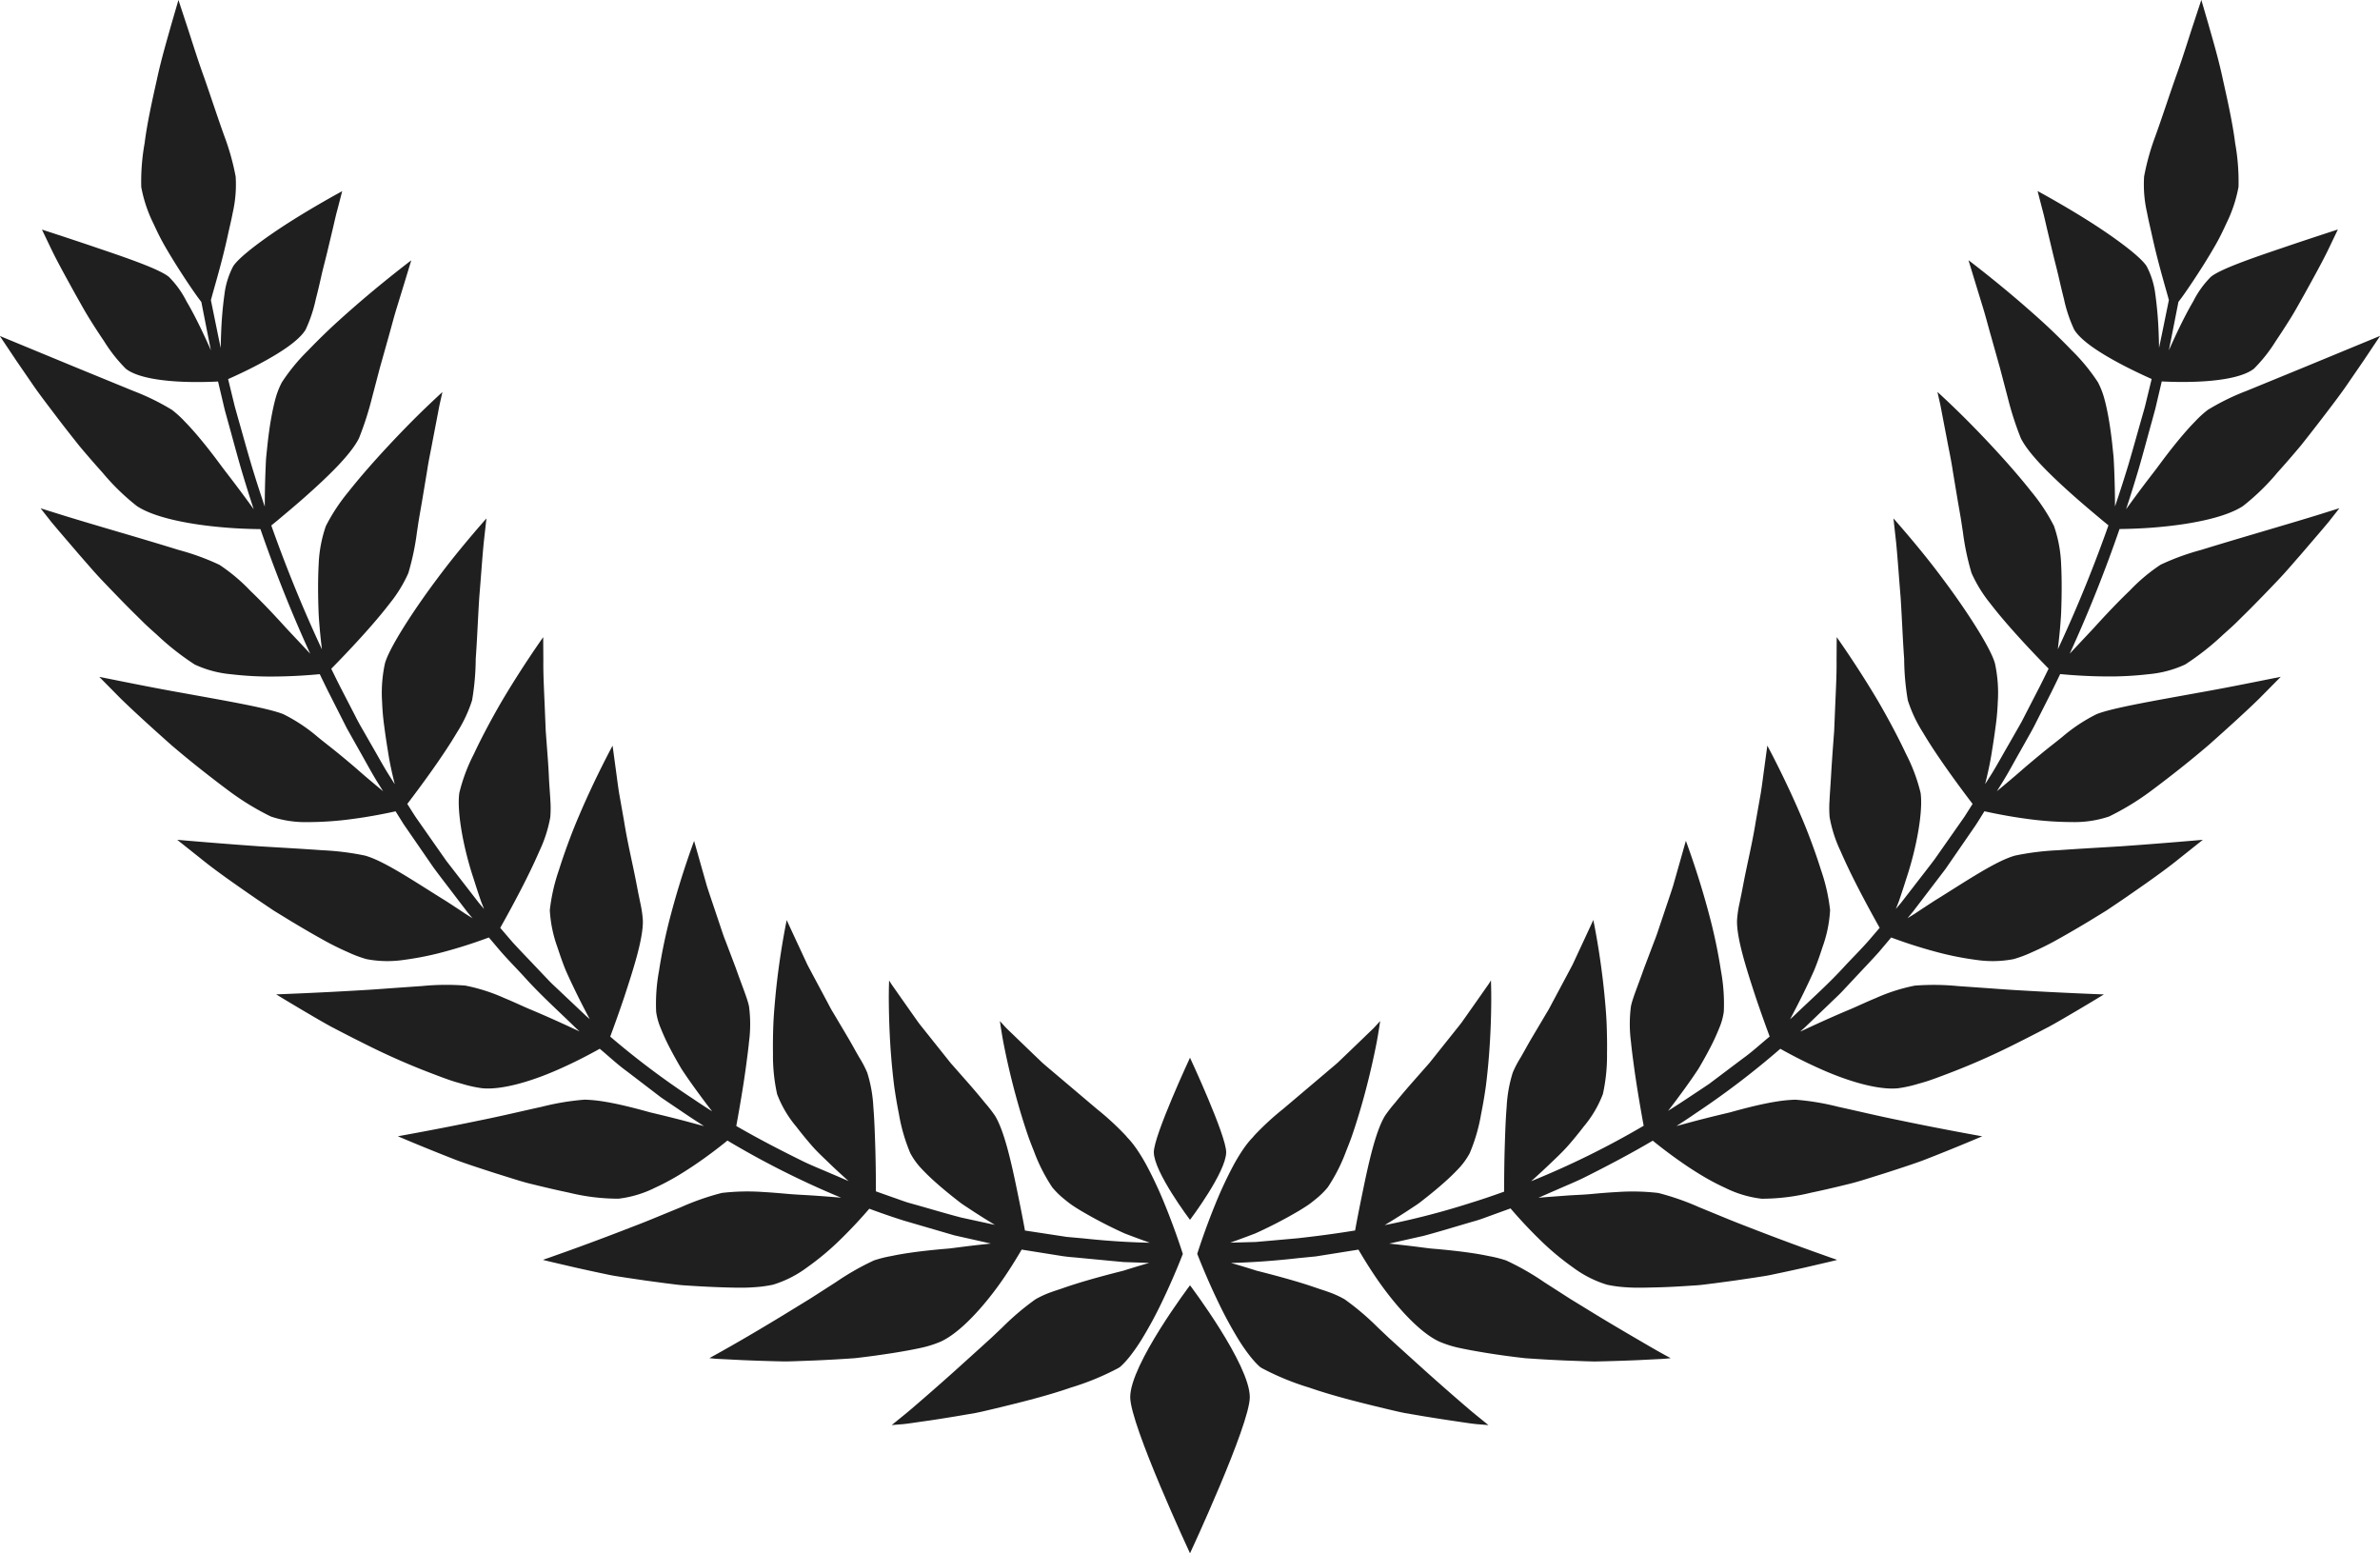 <svg xmlns="http://www.w3.org/2000/svg" width="259.806" height="169.531" viewBox="0 0 259.806 169.531">
  <g id="Group_2200" data-name="Group 2200" transform="translate(-1143.469 -174.848)">
    <path id="Path_9816" data-name="Path 9816" d="M1266.845,327.334c0,3.027,6.528,17.046,6.528,17.046s6.527-14.019,6.527-17.046c0-3.578-6.527-12.206-6.527-12.206S1266.845,323.756,1266.845,327.334Z" fill="#1f1f1f"/>
    <path id="Path_9817" data-name="Path 9817" d="M1277.321,300.6c0-1.831-3.949-10.312-3.949-10.312s-3.949,8.48-3.949,10.312c0,2.164,3.949,7.384,3.949,7.384S1277.321,302.763,1277.321,300.6Z" fill="#1f1f1f"/>
    <path id="Path_9818" data-name="Path 9818" d="M1270.323,316.92c1.339-2.778,2.266-5.216,2.266-5.216s-.777-2.49-1.944-5.344a44.379,44.379,0,0,0-1.993-4.287,19.91,19.91,0,0,0-1.125-1.85c-.192-.275-.385-.531-.578-.764q-.146-.175-.291-.331l-.146-.151-.118-.15a30.046,30.046,0,0,0-3.157-2.915l-4.809-4.071c-.407-.349-.81-.675-1.193-1.02l-1.09-1.043L1254.3,288c-.522-.514-.957-.895-1.236-1.224l-.444-.485.1.674c.07.427.166,1.064.309,1.8.287,1.465.726,3.461,1.3,5.567.285,1.053.6,2.132.937,3.184.168.526.341,1.044.517,1.548q.27.731.545,1.409a19.041,19.041,0,0,0,2.005,3.959,8.843,8.843,0,0,0,1.315,1.292c.273.222.573.465.888.679s.648.42,1,.63a49.259,49.259,0,0,0,4.705,2.436c.971.374,1.906.716,2.75,1.015-1.359-.03-3.861-.109-7.218-.471l-1.865-.169-2.021-.308-2.176-.331-.357-.054-.071-.4c-.19-1.031-.464-2.412-.777-3.932-.632-3.069-1.4-6.53-2.417-8.192a14.617,14.617,0,0,0-1.087-1.4c-.48-.6-1.066-1.291-1.708-2.031l-2.046-2.322-2.042-2.56-.973-1.219c-.157-.2-.314-.387-.462-.585l-.427-.6-1.473-2.093-.991-1.413c-.119-.163-.2-.308-.263-.4l-.09-.146s-.047.993-.031,2.478.073,3.545.246,5.727c.086,1.091.2,2.214.336,3.313.15,1.068.328,2.1.521,3.061a19.157,19.157,0,0,0,1.245,4.278,7.824,7.824,0,0,0,1.058,1.511,22.612,22.612,0,0,0,1.649,1.618c.622.558,1.307,1.129,2.02,1.694.358.276.715.579,1.089.825l1.118.737c.793.513,1.573,1,2.293,1.433l-3.681-.8c-1.736-.452-3.536-1-5.419-1.523-.474-.122-.938-.289-1.407-.459l-1.421-.5-1.06-.376c0-1.063-.008-2.7-.056-4.479-.049-1.514-.094-3.21-.22-4.717a14.909,14.909,0,0,0-.672-3.769,11.535,11.535,0,0,0-.814-1.566c-.381-.637-.815-1.46-1.314-2.3l-1.584-2.669c-.282-.442-.528-.964-.792-1.441l-.771-1.443-.74-1.385c-.237-.453-.479-.867-.677-1.321l-1.092-2.345-.736-1.586-.2-.433-.065-.161-.134.664c-.08.42-.192,1.024-.317,1.766-.251,1.483-.55,3.518-.764,5.7-.1,1.085-.206,2.238-.247,3.313s-.055,2.134-.038,3.113a19.368,19.368,0,0,0,.45,4.446,12.211,12.211,0,0,0,2.1,3.56c.509.666,1.077,1.357,1.672,2.046s1.26,1.292,1.9,1.915,1.276,1.2,1.869,1.736l.263.235c-.6-.255-1.2-.522-1.818-.778-.989-.433-2.009-.836-3.011-1.309-2.442-1.2-4.945-2.486-7.433-3.926.193-1.044.488-2.7.771-4.505.118-.759.233-1.545.335-2.325s.211-1.59.284-2.345a14.889,14.889,0,0,0,.007-3.842c-.151-.829-.774-2.3-1.439-4.2l-1.113-2.934c-.2-.493-.379-1.027-.555-1.56l-.528-1.573c-.344-1.037-.687-2.015-.978-2.939l-.72-2.536-.666-2.353s-1.364,3.609-2.495,7.878a57.242,57.242,0,0,0-1.337,6.307,19.682,19.682,0,0,0-.311,4.474,7.063,7.063,0,0,0,.491,1.763,23.153,23.153,0,0,0,.97,2.114c.384.748.822,1.53,1.287,2.317.488.753,1.014,1.495,1.533,2.217.634.867,1.253,1.712,1.83,2.441-.679-.429-1.355-.868-2.026-1.327a89.215,89.215,0,0,1-9.1-6.828c.369-.993.951-2.595,1.545-4.361.949-2.9,2.068-6.331,2.018-8.306a11.807,11.807,0,0,0-.249-1.78l-.251-1.216-.273-1.416c-.389-1.982-.926-4.2-1.276-6.423l-.551-3.108c-.152-.982-.262-1.9-.369-2.659l-.336-2.485s-1.86,3.42-3.6,7.5c-.446,1.026-.856,2.062-1.232,3.082s-.726,2.033-1.02,2.977a20.131,20.131,0,0,0-1,4.393,14.131,14.131,0,0,0,.839,4.071c.263.8.556,1.659.9,2.5.363.821.753,1.648,1.145,2.449s.787,1.573,1.16,2.282l.275.519.05.083-.378-.327-2.753-2.6c-.455-.44-.933-.858-1.37-1.318l-1.313-1.381c-.872-.926-1.764-1.836-2.623-2.777l-1.344-1.567c.517-.919,1.36-2.443,2.237-4.136.715-1.377,1.428-2.841,2.035-4.238a14.62,14.62,0,0,0,1.19-3.694,12.013,12.013,0,0,0,.012-1.82c-.036-.771-.123-1.669-.167-2.7s-.133-2.118-.215-3.235c-.042-.555-.084-1.117-.126-1.682-.024-.573-.048-1.148-.071-1.716-.086-2.268-.212-4.34-.189-5.938l-.016-2.567s-2.283,3.2-4.551,7.042c-1.094,1.884-2.182,3.923-3.025,5.725a18.957,18.957,0,0,0-1.579,4.223c-.288,2.008.429,6,1.561,9.376.266.853.539,1.68.8,2.439.115.3.228.587.339.863-.209-.243-.417-.487-.619-.735l-1.17-1.511-2.336-3.016-2.179-3.111-1.085-1.548c-.344-.508-.662-1.033-.992-1.548.637-.833,1.706-2.255,2.832-3.852.892-1.267,1.82-2.642,2.584-3.934a15.064,15.064,0,0,0,1.655-3.517,27.98,27.98,0,0,0,.4-4.541c.153-2.072.241-4.45.387-6.717.194-2.3.333-4.423.492-6,.176-1.58.29-2.6.29-2.6s-.66.74-1.661,1.923-2.356,2.827-3.655,4.578c-2.632,3.5-5.342,7.687-5.772,9.361a15.146,15.146,0,0,0-.3,4.2,25.292,25.292,0,0,0,.235,2.64c.115.9.252,1.813.4,2.7.2,1.336.488,2.57.746,3.608l-.66-1.041c-.659-1.052-1.242-2.143-1.861-3.2l-.911-1.593c-.307-.527-.606-1.056-.875-1.6l-1.652-3.2c-.333-.657-.656-1.313-.975-1.968.732-.743,1.991-2.043,3.332-3.522,1.044-1.153,2.136-2.412,3.054-3.612a14.836,14.836,0,0,0,2.027-3.3,28.049,28.049,0,0,0,.948-4.518c.083-.508.149-1.029.246-1.579l.293-1.684.571-3.429c.165-1.118.418-2.244.6-3.256l.525-2.725.2-1.059.183-.817.157-.7s-.739.673-1.866,1.753-2.578,2.55-4.09,4.174-3.062,3.386-4.3,4.956a20.33,20.33,0,0,0-2.47,3.748,14.343,14.343,0,0,0-.782,4.153c-.094,1.686-.075,3.591-.005,5.392.078,1.441.228,2.793.358,3.908-2.172-4.652-4-9.209-5.526-13.522l.683-.556,1.393-1.173c.524-.445,1.1-.936,1.68-1.453,2.338-2.073,4.922-4.532,5.817-6.342a34.417,34.417,0,0,0,1.423-4.421l.84-3.2.952-3.388c.317-1.117.589-2.191.9-3.193l.824-2.687.768-2.524s-3.156,2.381-6.509,5.327c-.833.733-1.7,1.506-2.5,2.265s-1.56,1.518-2.248,2.236a20.841,20.841,0,0,0-2.872,3.491,8.854,8.854,0,0,0-.686,1.745c-.188.685-.353,1.466-.5,2.3s-.266,1.732-.37,2.643c-.047.457-.095.916-.142,1.373s-.053.907-.075,1.354c-.066,1.529-.087,2.982-.09,4.146-.517-1.531-1-3.029-1.438-4.482-.545-1.823-1.022-3.583-1.5-5.249l-.346-1.236q-.15-.615-.295-1.213l-.422-1.737c.739-.328,1.994-.9,3.326-1.608,2.1-1.11,4.375-2.512,5.137-3.795a15.508,15.508,0,0,0,1.11-3.325c.2-.768.4-1.609.592-2.475s.443-1.769.651-2.644l.6-2.518c.185-.788.341-1.508.514-2.125l.522-2.021s-2.654,1.428-5.481,3.207c-2.793,1.763-5.72,3.895-6.42,4.993a8.857,8.857,0,0,0-.95,3.054,41.547,41.547,0,0,0-.362,4.208c-.023.573-.039,1.126-.047,1.656-.1-.48-.2-.955-.293-1.409l-.735-3.6c-.016-.074-.029-.145-.044-.218l.164-.6c.3-1.076.73-2.548,1.127-4.126.2-.789.395-1.606.57-2.417s.381-1.624.523-2.4a13.735,13.735,0,0,0,.319-3.944,26.473,26.473,0,0,0-1.22-4.375c-.7-1.927-1.44-4.208-2.208-6.406-.8-2.2-1.436-4.316-1.962-5.889l-.856-2.6-.763,2.62c-.445,1.6-1.106,3.789-1.6,6.112-.522,2.323-1.065,4.787-1.329,6.9a23.728,23.728,0,0,0-.368,4.774,15.087,15.087,0,0,0,1.314,3.96c.344.745.709,1.514,1.135,2.269s.88,1.5,1.323,2.21c.89,1.418,1.744,2.689,2.4,3.6.141.189.27.359.389.516.013.063.023.123.036.186l.71,3.611c.1.478.192.976.3,1.481-.219-.491-.447-1-.7-1.536-.6-1.3-1.285-2.658-1.972-3.824a10.36,10.36,0,0,0-1.906-2.648c-1.008-.842-4.5-2.044-7.727-3.136-3.189-1.087-6.142-2.037-6.142-2.037l1.054,2.2c.639,1.325,1.618,3.087,2.611,4.887.509.9,1.007,1.81,1.544,2.673s1.074,1.686,1.573,2.421a16.581,16.581,0,0,0,2.38,3.012c1.262.986,3.985,1.336,6.363,1.422,1.514.055,2.894.008,3.7-.033l.4,1.692.287,1.22c.1.411.223.823.336,1.243.466,1.676.937,3.445,1.464,5.281.432,1.461.9,2.966,1.407,4.507-.67-.93-1.511-2.076-2.438-3.288l-.852-1.109-.84-1.128c-.567-.748-1.143-1.482-1.711-2.164s-1.126-1.312-1.656-1.85a11.346,11.346,0,0,0-1.433-1.312,25.77,25.77,0,0,0-4.2-2.058l-6.327-2.593-8.26-3.411,1.82,2.722,1.924,2.8c.717,1.027,1.559,2.114,2.39,3.213s1.7,2.2,2.541,3.257c.874,1.047,1.743,2.04,2.541,2.928a24.771,24.771,0,0,0,3.749,3.646c1.872,1.238,5.466,1.928,8.569,2.242.777.08,1.521.139,2.206.18s1.319.063,1.848.077c.33.009.616.014.861.016,1.5,4.334,3.292,8.918,5.434,13.6-.757-.819-1.691-1.8-2.67-2.851-1.223-1.351-2.573-2.783-3.864-4.017a19.487,19.487,0,0,0-3.38-2.839,26.455,26.455,0,0,0-4.423-1.613c-1.975-.613-4.288-1.3-6.534-1.96s-4.4-1.3-5.983-1.787l-2.58-.807.549.7.637.808.876,1.04,2.235,2.606c.841.951,1.7,1.979,2.681,2.985.963,1.011,1.948,2.027,2.909,2.991l1.417,1.4c.464.45.947.872,1.394,1.274a28.75,28.75,0,0,0,4.135,3.251,11.925,11.925,0,0,0,3.964,1.058,36.517,36.517,0,0,0,4.825.247c2.029-.017,3.833-.159,4.856-.257q.439.917.894,1.838l1.641,3.24.414.818.449.8.907,1.612c.613,1.075,1.2,2.172,1.845,3.247l.761,1.221c-.837-.7-1.844-1.523-2.861-2.427-.694-.6-1.422-1.209-2.157-1.807s-1.493-1.173-2.169-1.732a18.222,18.222,0,0,0-3.7-2.442c-1.743-.7-6.656-1.522-11.306-2.372-2.335-.412-4.5-.845-6.123-1.167l-2.67-.536,2.32,2.348c1.433,1.4,3.457,3.237,5.532,5.081,2.129,1.828,4.429,3.622,6.347,5.051a28.751,28.751,0,0,0,4.54,2.766,11.787,11.787,0,0,0,4.043.608,36.066,36.066,0,0,0,4.843-.339c1.967-.258,3.706-.612,4.725-.838l.875,1.4,1.084,1.572,2.178,3.159c.76,1.033,1.553,2.046,2.33,3.073l1.173,1.537c.238.32.5.624.756.927l-.8-.5c-.668-.447-1.4-.932-2.175-1.429-3.145-1.935-6.613-4.313-8.762-4.908a29.345,29.345,0,0,0-4.654-.582c-2.07-.151-4.523-.285-6.893-.431-4.638-.326-8.951-.709-8.951-.709l2.623,2.087c1.553,1.265,3.835,2.859,6.154,4.453l1.758,1.185,1.815,1.112c1.2.722,2.354,1.4,3.415,1.988a31.425,31.425,0,0,0,2.9,1.45,13.5,13.5,0,0,0,1.984.745,12.149,12.149,0,0,0,4.1.085,33.62,33.62,0,0,0,4.76-.983c1.88-.515,3.526-1.093,4.513-1.461l1.2,1.415c.844.976,1.755,1.893,2.627,2.841,1.719,1.924,3.634,3.646,5.465,5.427.195.2.4.38.607.563l-.154-.064-.534-.249c-.73-.34-1.532-.707-2.373-1.082s-1.722-.756-2.605-1.122c-.869-.382-1.711-.777-2.539-1.116a19.688,19.688,0,0,0-4.27-1.364,26.86,26.86,0,0,0-4.7.049l-3.354.235c-1.179.089-2.392.178-3.55.239-4.667.28-9.037.436-9.037.436s1.153.711,2.925,1.757c.891.52,1.915,1.135,3.062,1.763,1.171.615,2.431,1.263,3.713,1.9a77.021,77.021,0,0,0,7.6,3.331c.574.22,1.121.422,1.632.6s1.018.316,1.462.443a13.683,13.683,0,0,0,2.1.452c2.281.218,5.736-.872,8.644-2.2,1.748-.782,3.259-1.592,4.183-2.111l.059.051c.972.814,1.894,1.681,2.913,2.418l2.977,2.276.739.565.766.521,1.528,1.033c.8.543,1.6,1.067,2.405,1.58-.942-.246-2.005-.549-3.149-.833-.893-.23-1.832-.453-2.763-.675-.907-.255-1.816-.494-2.688-.7s-1.708-.377-2.466-.493a15.766,15.766,0,0,0-1.978-.186,27.538,27.538,0,0,0-4.653.773c-2.044.446-4.5,1.035-6.779,1.49-4.6.962-8.95,1.732-8.95,1.732s1.268.547,3.209,1.336c.97.395,2.107.849,3.335,1.325,1.254.454,2.632.9,4.013,1.346l2.082.652c.69.215,1.378.421,2.085.585,1.4.346,2.736.655,3.954.91a22.63,22.63,0,0,0,5.407.66,12.1,12.1,0,0,0,3.967-1.186c.713-.328,1.432-.7,2.139-1.106s1.415-.862,2.073-1.3c1.559-1.046,2.886-2.08,3.713-2.752a95.939,95.939,0,0,0,12.409,6.234l-.293-.026c-.8-.068-1.687-.136-2.61-.2s-1.9-.1-2.838-.181-1.879-.165-2.777-.213a24.239,24.239,0,0,0-4.5.1,28.126,28.126,0,0,0-4.47,1.558l-3.143,1.29c-1.1.456-2.207.87-3.315,1.3-2.206.85-4.355,1.645-5.959,2.22l-1.928.686-.717.246.238.068.695.168,2.5.582c1.037.235,2.25.5,3.557.773.645.148,1.354.241,2.061.355l2.163.319,2.187.294c.732.083,1.435.2,2.167.236,1.448.1,2.834.171,4.087.21s2.364.066,3.308-.007a13.945,13.945,0,0,0,2.157-.283,12.125,12.125,0,0,0,3.705-1.879,29.382,29.382,0,0,0,3.71-3.112c1.3-1.269,2.395-2.489,3.092-3.3,1.263.467,2.511.9,3.737,1.288l5.536,1.615,4,.9c-.847.089-1.782.193-2.764.313l-1.4.179c-.475.068-.941.085-1.414.136-.942.087-1.881.189-2.774.309s-1.74.259-2.495.421a13.436,13.436,0,0,0-1.915.482,28.46,28.46,0,0,0-4.124,2.35l-2.866,1.839-3.032,1.858c-2.027,1.232-4.011,2.4-5.5,3.248s-2.445,1.369-2.445,1.369l.249.026c.162.017.4.046.712.059l2.582.129c1.071.047,2.322.092,3.667.126l1.025.023c.349,0,.709-.017,1.07-.026l2.2-.081c1.477-.064,2.965-.148,4.388-.251,1.441-.164,2.821-.356,4.062-.55s2.347-.4,3.251-.6a11.8,11.8,0,0,0,2.064-.666c2.107-.97,4.569-3.717,6.384-6.244.915-1.275,1.689-2.531,2.228-3.437l.207-.353.145.023,2.234.356,2.078.331c.668.1,1.319.136,1.935.2l3.351.319,1.4.13,1.188.04,1.594.052c-.859.247-1.811.531-2.8.845-1.761.445-3.683.954-5.421,1.509-.434.138-.857.279-1.263.422s-.775.251-1.131.383a10.641,10.641,0,0,0-1.794.808,28.615,28.615,0,0,0-3.632,3.08l-1.2,1.135-1.269,1.153-2.646,2.391c-1.77,1.588-3.507,3.1-4.81,4.216-.65.554-1.184.974-1.56,1.283l-.587.475.957-.08c.607-.034,1.493-.185,2.55-.331s2.294-.345,3.62-.564l2.046-.349c.7-.14,1.415-.318,2.13-.484,2.888-.7,5.685-1.392,8.256-2.284a28.7,28.7,0,0,0,5.205-2.144l.181-.122.155-.142q.155-.147.311-.313c.208-.221.416-.465.624-.728a19.936,19.936,0,0,0,1.235-1.778,44.5,44.5,0,0,0,2.252-4.159Z" fill="#1f1f1f"/>
    <path id="Path_9819" data-name="Path 9819" d="M1395.015,214.923l-6.326,2.593a25.773,25.773,0,0,0-4.2,2.058,11.376,11.376,0,0,0-1.433,1.311c-.53.538-1.088,1.168-1.656,1.85s-1.145,1.416-1.711,2.164l-.84,1.128-.852,1.109c-.927,1.212-1.769,2.359-2.439,3.289q.745-2.268,1.382-4.425c.535-1.84,1-3.616,1.472-5.3l.339-1.247.288-1.224.412-1.751c.808.042,2.189.089,3.7.033,2.378-.086,5.1-.436,6.363-1.422a16.578,16.578,0,0,0,2.38-3.012c.5-.736,1.031-1.558,1.573-2.421s1.036-1.775,1.544-2.673c.993-1.8,1.973-3.562,2.611-4.887l1.054-2.2s-2.953.95-6.142,2.037c-3.227,1.092-6.719,2.294-7.728,3.136a10.359,10.359,0,0,0-1.906,2.648c-.686,1.166-1.368,2.529-1.972,3.824-.249.532-.478,1.046-.7,1.537.1-.493.193-.979.289-1.445l.712-3.624c.015-.072.027-.14.041-.211.119-.157.248-.327.389-.516.654-.91,1.507-2.181,2.4-3.6.444-.709.893-1.455,1.323-2.21s.791-1.525,1.135-2.269a15.087,15.087,0,0,0,1.314-3.96,23.737,23.737,0,0,0-.368-4.774c-.264-2.109-.807-4.573-1.329-6.9-.489-2.323-1.151-4.512-1.6-6.112l-.763-2.62-.856,2.6c-.526,1.573-1.16,3.694-1.962,5.889-.769,2.2-1.513,4.478-2.208,6.406a26.449,26.449,0,0,0-1.22,4.375,13.731,13.731,0,0,0,.319,3.944c.142.771.344,1.584.523,2.4s.37,1.628.57,2.417c.4,1.578.823,3.05,1.127,4.126l.164.6c-.014.065-.025.128-.039.194l-.732,3.584c-.1.467-.2.953-.3,1.446q-.012-.795-.047-1.656a41.476,41.476,0,0,0-.362-4.208,8.857,8.857,0,0,0-.95-3.054c-.7-1.1-3.627-3.23-6.42-4.993-2.828-1.779-5.481-3.207-5.481-3.207l.522,2.022c.172.617.329,1.337.513,2.125l.6,2.518c.207.875.451,1.777.651,2.644s.395,1.707.592,2.475a15.5,15.5,0,0,0,1.111,3.325c.762,1.282,3.036,2.684,5.137,3.795,1.332.7,2.586,1.28,3.326,1.608l-.408,1.678-.294,1.209c-.1.408-.228.816-.343,1.232-.475,1.661-.956,3.414-1.492,5.233-.449,1.479-.938,3-1.465,4.564,0-1.165-.025-2.617-.09-4.146-.022-.447-.036-.9-.075-1.354l-.142-1.373c-.1-.911-.226-1.805-.37-2.643s-.308-1.619-.5-2.3a8.87,8.87,0,0,0-.686-1.745,20.841,20.841,0,0,0-2.873-3.491c-.688-.718-1.452-1.476-2.248-2.236s-1.663-1.532-2.5-2.265c-3.353-2.946-6.509-5.327-6.509-5.327l.768,2.524.824,2.687c.306,1,.578,2.076.9,3.193l.952,3.388.84,3.2a34.417,34.417,0,0,0,1.423,4.421c.895,1.81,3.479,4.268,5.817,6.342.585.517,1.156,1.008,1.68,1.453l1.393,1.173.683.556c-1.525,4.315-3.353,8.875-5.527,13.528.13-1.117.281-2.471.359-3.915.071-1.8.089-3.706,0-5.392a14.339,14.339,0,0,0-.782-4.153,20.322,20.322,0,0,0-2.47-3.748c-1.233-1.57-2.79-3.338-4.295-4.956s-2.975-3.1-4.09-4.174-1.866-1.753-1.866-1.753l.157.7.183.817.2,1.059.525,2.725c.186,1.012.439,2.138.6,3.256.19,1.138.383,2.3.571,3.429.1.572.2,1.136.293,1.684s.162,1.071.246,1.579a28.063,28.063,0,0,0,.948,4.518,14.841,14.841,0,0,0,2.028,3.3c.918,1.2,2.01,2.459,3.054,3.612,1.342,1.48,2.6,2.781,3.333,3.523q-.443.91-.9,1.822l-1.648,3.2-.416.807-.45.792-.909,1.589c-.614,1.059-1.206,2.141-1.849,3.2l-.76,1.2c.259-1.038.547-2.271.746-3.605.147-.885.284-1.8.4-2.7a25.29,25.29,0,0,0,.235-2.64,15.155,15.155,0,0,0-.3-4.2c-.43-1.674-3.14-5.862-5.772-9.361-1.3-1.751-2.656-3.4-3.655-4.578s-1.661-1.923-1.661-1.923.114,1.021.29,2.6c.158,1.58.3,3.7.492,6,.146,2.267.234,4.645.387,6.717a27.967,27.967,0,0,0,.4,4.541,15.059,15.059,0,0,0,1.655,3.517c.764,1.293,1.692,2.668,2.584,3.935,1.126,1.6,2.195,3.018,2.832,3.851l-.876,1.383-1.082,1.545-2.174,3.1c-.758,1.014-1.548,2.008-2.323,3.016l-1.168,1.508c-.238.315-.5.615-.756.913.111-.275.224-.56.339-.862.26-.759.532-1.585.8-2.439,1.131-3.376,1.849-7.368,1.561-9.376a18.97,18.97,0,0,0-1.579-4.223c-.843-1.8-1.932-3.841-3.025-5.725-2.267-3.841-4.551-7.042-4.551-7.042s-.006,1.008-.016,2.566c.023,1.6-.1,3.67-.189,5.938-.024.568-.047,1.143-.071,1.716l-.126,1.682c-.082,1.117-.157,2.216-.215,3.235s-.132,1.929-.167,2.7a11.967,11.967,0,0,0,.012,1.82,14.614,14.614,0,0,0,1.19,3.694c.607,1.4,1.32,2.861,2.035,4.238.876,1.693,1.719,3.216,2.236,4.136l-1.19,1.388c-.839.956-1.743,1.853-2.61,2.78-1.707,1.883-3.605,3.563-5.419,5.3-.185.184-.38.355-.576.526l.065-.108.275-.519c.373-.709.768-1.482,1.16-2.282s.782-1.628,1.145-2.449c.348-.836.641-1.695.9-2.5a14.13,14.13,0,0,0,.839-4.071,20.122,20.122,0,0,0-1-4.393c-.295-.944-.642-1.954-1.021-2.977s-.786-2.055-1.232-3.082c-1.745-4.081-3.6-7.5-3.6-7.5l-.336,2.485c-.106.759-.217,1.678-.369,2.659l-.551,3.108c-.351,2.224-.888,4.441-1.277,6.423l-.273,1.415c-.09.438-.174.845-.251,1.216a11.806,11.806,0,0,0-.249,1.78c-.05,1.975,1.069,5.41,2.018,8.306.594,1.766,1.176,3.367,1.545,4.36l-.06.051c-.962.793-1.873,1.64-2.88,2.356l-2.941,2.214-.729.549-.756.506-1.507,1c-.736.493-1.476.968-2.216,1.435.568-.719,1.176-1.548,1.8-2.4.519-.723,1.044-1.465,1.533-2.217.465-.786.9-1.568,1.287-2.317a23.035,23.035,0,0,0,.97-2.114,7.052,7.052,0,0,0,.491-1.763,19.682,19.682,0,0,0-.31-4.474,57.233,57.233,0,0,0-1.336-6.306c-1.13-4.269-2.495-7.878-2.495-7.878l-.666,2.353-.72,2.536c-.29.924-.634,1.9-.978,2.939l-.528,1.572c-.176.533-.354,1.067-.555,1.56l-1.113,2.934c-.666,1.9-1.288,3.368-1.439,4.2a14.889,14.889,0,0,0,.007,3.842c.073.755.174,1.55.284,2.345.1.78.217,1.566.335,2.325.281,1.8.575,3.447.768,4.491a93.955,93.955,0,0,1-12.292,6.056l.3-.264c.593-.536,1.228-1.123,1.869-1.736s1.3-1.231,1.9-1.915,1.163-1.38,1.672-2.046a12.21,12.21,0,0,0,2.1-3.56,19.383,19.383,0,0,0,.45-4.447c.018-.979,0-2.037-.038-3.113s-.143-2.228-.247-3.312c-.215-2.185-.513-4.221-.764-5.7-.125-.742-.237-1.346-.317-1.766l-.134-.664-.065.161-.2.433-.736,1.586-1.092,2.345c-.2.454-.441.868-.677,1.321l-.74,1.385-.771,1.443c-.264.477-.51,1-.792,1.441l-1.584,2.669c-.5.839-.934,1.662-1.314,2.3a11.525,11.525,0,0,0-.814,1.566,14.9,14.9,0,0,0-.672,3.769c-.125,1.506-.17,3.2-.219,4.717-.048,1.8-.057,3.46-.056,4.522-1.23.445-2.446.856-3.64,1.225a84.5,84.5,0,0,1-9.4,2.429c.736-.444,1.536-.94,2.35-1.467l1.118-.737c.373-.246.73-.549,1.089-.825.712-.565,1.4-1.136,2.02-1.694a22.545,22.545,0,0,0,1.649-1.618,7.825,7.825,0,0,0,1.058-1.511,19.163,19.163,0,0,0,1.245-4.278c.193-.958.371-1.993.521-3.061.138-1.1.25-2.222.336-3.313.173-2.182.235-4.23.246-5.727s-.031-2.478-.031-2.478l-.09.146c-.059.095-.144.24-.263.4l-.991,1.413-1.473,2.093-.427.6c-.148.2-.305.386-.462.585l-.973,1.219-2.042,2.56-2.046,2.322c-.642.739-1.228,1.431-1.708,2.031a14.652,14.652,0,0,0-1.087,1.4c-1.018,1.661-1.785,5.123-2.417,8.192-.313,1.52-.587,2.9-.777,3.932l-.071.4c-2.316.38-4.419.643-6.247.848l-3.247.289-1.354.119-1.188.032-1.595.044c.842-.3,1.775-.64,2.743-1.013a49.245,49.245,0,0,0,4.705-2.436c.351-.211.686-.421,1-.63s.615-.457.888-.679a8.845,8.845,0,0,0,1.315-1.292,19.039,19.039,0,0,0,2.005-3.959c.183-.451.366-.922.546-1.409.176-.5.349-1.023.517-1.548.336-1.051.653-2.131.937-3.184.571-2.106,1.01-4.1,1.3-5.567.143-.736.24-1.373.309-1.8l.1-.674-.444.485c-.28.33-.714.71-1.236,1.224l-1.846,1.773-1.09,1.043c-.382.344-.786.67-1.193,1.02l-4.809,4.071a30.066,30.066,0,0,0-3.156,2.915l-.118.15-.146.151q-.146.156-.291.331c-.194.233-.387.489-.578.764a19.931,19.931,0,0,0-1.125,1.85,44.415,44.415,0,0,0-1.993,4.287c-1.167,2.854-1.944,5.344-1.944,5.344s.928,2.438,2.267,5.216a44.412,44.412,0,0,0,2.251,4.159,19.96,19.96,0,0,0,1.235,1.778c.208.263.416.507.624.728q.156.165.311.313l.155.142.181.122a28.71,28.71,0,0,0,5.205,2.144c2.571.892,5.368,1.586,8.257,2.284.716.166,1.431.344,2.13.484l2.046.349c1.326.219,2.562.409,3.62.564s1.943.3,2.55.331l.957.08-.587-.475c-.376-.309-.91-.729-1.56-1.283-1.3-1.113-3.04-2.628-4.81-4.216l-2.646-2.391-1.269-1.153-1.2-1.135a28.64,28.64,0,0,0-3.632-3.081,10.644,10.644,0,0,0-1.794-.808c-.356-.132-.727-.244-1.131-.382s-.828-.284-1.263-.422c-1.739-.554-3.66-1.063-5.421-1.509-.985-.312-1.934-.6-2.791-.842,1.359-.037,3.86-.132,7.342-.527l1.922-.189,2.064-.328,2.222-.354.362-.058c.065.112.134.229.208.354.539.906,1.313,2.162,2.228,3.437,1.815,2.527,4.277,5.274,6.384,6.244a11.813,11.813,0,0,0,2.064.666c.9.2,2.009.4,3.251.6s2.621.386,4.062.55c1.423.1,2.912.187,4.388.251l2.2.081c.36.009.72.025,1.07.026l1.025-.023c1.345-.034,2.6-.079,3.667-.126l2.582-.129c.313-.013.549-.043.712-.059l.249-.026s-.955-.5-2.445-1.369-3.469-2.016-5.5-3.248l-3.032-1.858-2.866-1.839a28.455,28.455,0,0,0-4.124-2.35,13.46,13.46,0,0,0-1.915-.482c-.755-.162-1.6-.3-2.495-.42s-1.832-.222-2.774-.309c-.473-.051-.939-.068-1.414-.136l-1.4-.179c-.983-.12-1.918-.224-2.766-.313l3.755-.845c1.771-.474,3.608-1.043,5.527-1.6.483-.129.957-.3,1.434-.479l1.448-.526,1.078-.391c.7.814,1.8,2.051,3.121,3.338a29.389,29.389,0,0,0,3.71,3.112,12.123,12.123,0,0,0,3.705,1.879,13.945,13.945,0,0,0,2.157.283c.944.072,2.05.035,3.308.006s2.64-.11,4.087-.21c.733-.035,1.435-.152,2.167-.236l2.187-.294,2.163-.319c.707-.113,1.417-.207,2.062-.355,1.307-.272,2.521-.538,3.557-.772l2.5-.582.695-.168.238-.068-.717-.246-1.928-.686c-1.6-.576-3.753-1.37-5.959-2.22-1.109-.432-2.212-.846-3.315-1.3l-3.143-1.29a28.116,28.116,0,0,0-4.47-1.558,24.237,24.237,0,0,0-4.5-.1c-.9.048-1.838.123-2.777.213s-1.92.109-2.838.181-1.806.13-2.61.2l-.35.03c.611-.264,1.224-.54,1.848-.806,1.007-.449,2.045-.869,3.065-1.36,2.487-1.246,5.034-2.576,7.564-4.065.828.673,2.151,1.7,3.7,2.745.658.442,1.357.885,2.073,1.3s1.426.779,2.139,1.106a12.107,12.107,0,0,0,3.967,1.186,22.635,22.635,0,0,0,5.407-.66c1.218-.254,2.559-.564,3.954-.91.707-.164,1.395-.37,2.085-.585l2.082-.652c1.381-.447,2.76-.892,4.013-1.346,1.228-.476,2.365-.93,3.335-1.325,1.94-.79,3.209-1.336,3.209-1.336s-4.347-.769-8.95-1.732c-2.284-.455-4.735-1.045-6.779-1.49a27.568,27.568,0,0,0-4.653-.773,15.779,15.779,0,0,0-1.978.186c-.758.117-1.594.288-2.466.493s-1.781.445-2.688.7c-.931.222-1.87.445-2.763.675-1.124.279-2.171.577-3.1.821.714-.458,1.426-.925,2.131-1.415a90.982,90.982,0,0,0,9.208-7.017c.924.52,2.436,1.33,4.184,2.112,2.908,1.327,6.362,2.417,8.644,2.2a13.675,13.675,0,0,0,2.1-.452c.445-.127.949-.264,1.462-.443s1.058-.383,1.632-.6a77.041,77.041,0,0,0,7.6-3.331c1.281-.639,2.542-1.287,3.713-1.9,1.147-.629,2.172-1.243,3.062-1.763,1.772-1.047,2.925-1.757,2.925-1.757s-4.37-.156-9.037-.436c-1.158-.061-2.371-.15-3.55-.239l-3.354-.235a26.865,26.865,0,0,0-4.7-.049,19.7,19.7,0,0,0-4.27,1.364c-.828.339-1.67.734-2.539,1.116-.884.367-1.764.748-2.605,1.122s-1.644.742-2.373,1.082l-.533.249-.187.077c.151-.133.3-.265.454-.4l2.778-2.664c.459-.451.941-.879,1.381-1.35l1.323-1.412c.879-.946,1.777-1.876,2.641-2.838l1.35-1.6c.987.368,2.634.947,4.514,1.461a33.631,33.631,0,0,0,4.76.983,12.149,12.149,0,0,0,4.1-.085,13.484,13.484,0,0,0,1.984-.745,31.455,31.455,0,0,0,2.9-1.45c1.061-.591,2.218-1.266,3.415-1.988l1.816-1.112,1.757-1.185c2.319-1.595,4.6-3.188,6.154-4.453l2.623-2.087s-4.312.383-8.951.709c-2.369.146-4.823.28-6.893.431a29.361,29.361,0,0,0-4.654.582c-2.149.595-5.617,2.973-8.762,4.908-.772.5-1.507.982-2.175,1.429l-.806.5c.209-.247.418-.5.62-.748l1.175-1.54,2.343-3.073,2.183-3.165,1.086-1.575c.344-.516.661-1.049.991-1.572,1.018.226,2.758.58,4.725.838a36.074,36.074,0,0,0,4.843.339,11.786,11.786,0,0,0,4.043-.608,28.745,28.745,0,0,0,4.54-2.766c1.918-1.429,4.217-3.223,6.347-5.051,2.074-1.844,4.1-3.678,5.531-5.081l2.32-2.348-2.67.536c-1.621.322-3.788.755-6.123,1.167-4.65.85-9.563,1.674-11.306,2.372a18.224,18.224,0,0,0-3.7,2.442c-.676.559-1.439,1.131-2.169,1.732s-1.463,1.21-2.157,1.807c-1.018.9-2.025,1.732-2.863,2.428l.661-1.06c.658-1.069,1.24-2.175,1.857-3.251l.909-1.617c.306-.535.6-1.071.872-1.622l1.645-3.248c.329-.663.649-1.324.964-1.984,1.023.1,2.828.24,4.86.257a36.554,36.554,0,0,0,4.825-.247,11.927,11.927,0,0,0,3.963-1.058,28.76,28.76,0,0,0,4.135-3.251c.447-.4.931-.824,1.395-1.274l1.417-1.4c.961-.964,1.947-1.98,2.909-2.991.983-1.006,1.84-2.034,2.681-2.985l2.235-2.606.876-1.04.637-.808.549-.7-2.58.807c-1.578.486-3.746,1.125-5.983,1.787s-4.559,1.347-6.534,1.96a26.467,26.467,0,0,0-4.423,1.613,19.5,19.5,0,0,0-3.38,2.839c-1.291,1.233-2.642,2.665-3.864,4.017-.982,1.053-1.919,2.038-2.677,2.858,2.143-4.687,3.942-9.272,5.439-13.609.245,0,.532-.008.862-.016.529-.014,1.156-.038,1.848-.077s1.429-.1,2.206-.18c3.1-.314,6.7-1,8.569-2.242a24.779,24.779,0,0,0,3.749-3.646c.8-.888,1.667-1.881,2.541-2.928.842-1.053,1.7-2.159,2.541-3.257s1.672-2.187,2.39-3.213l1.924-2.8,1.819-2.722Z" fill="#1f1f1f"/>
  </g>
</svg>
